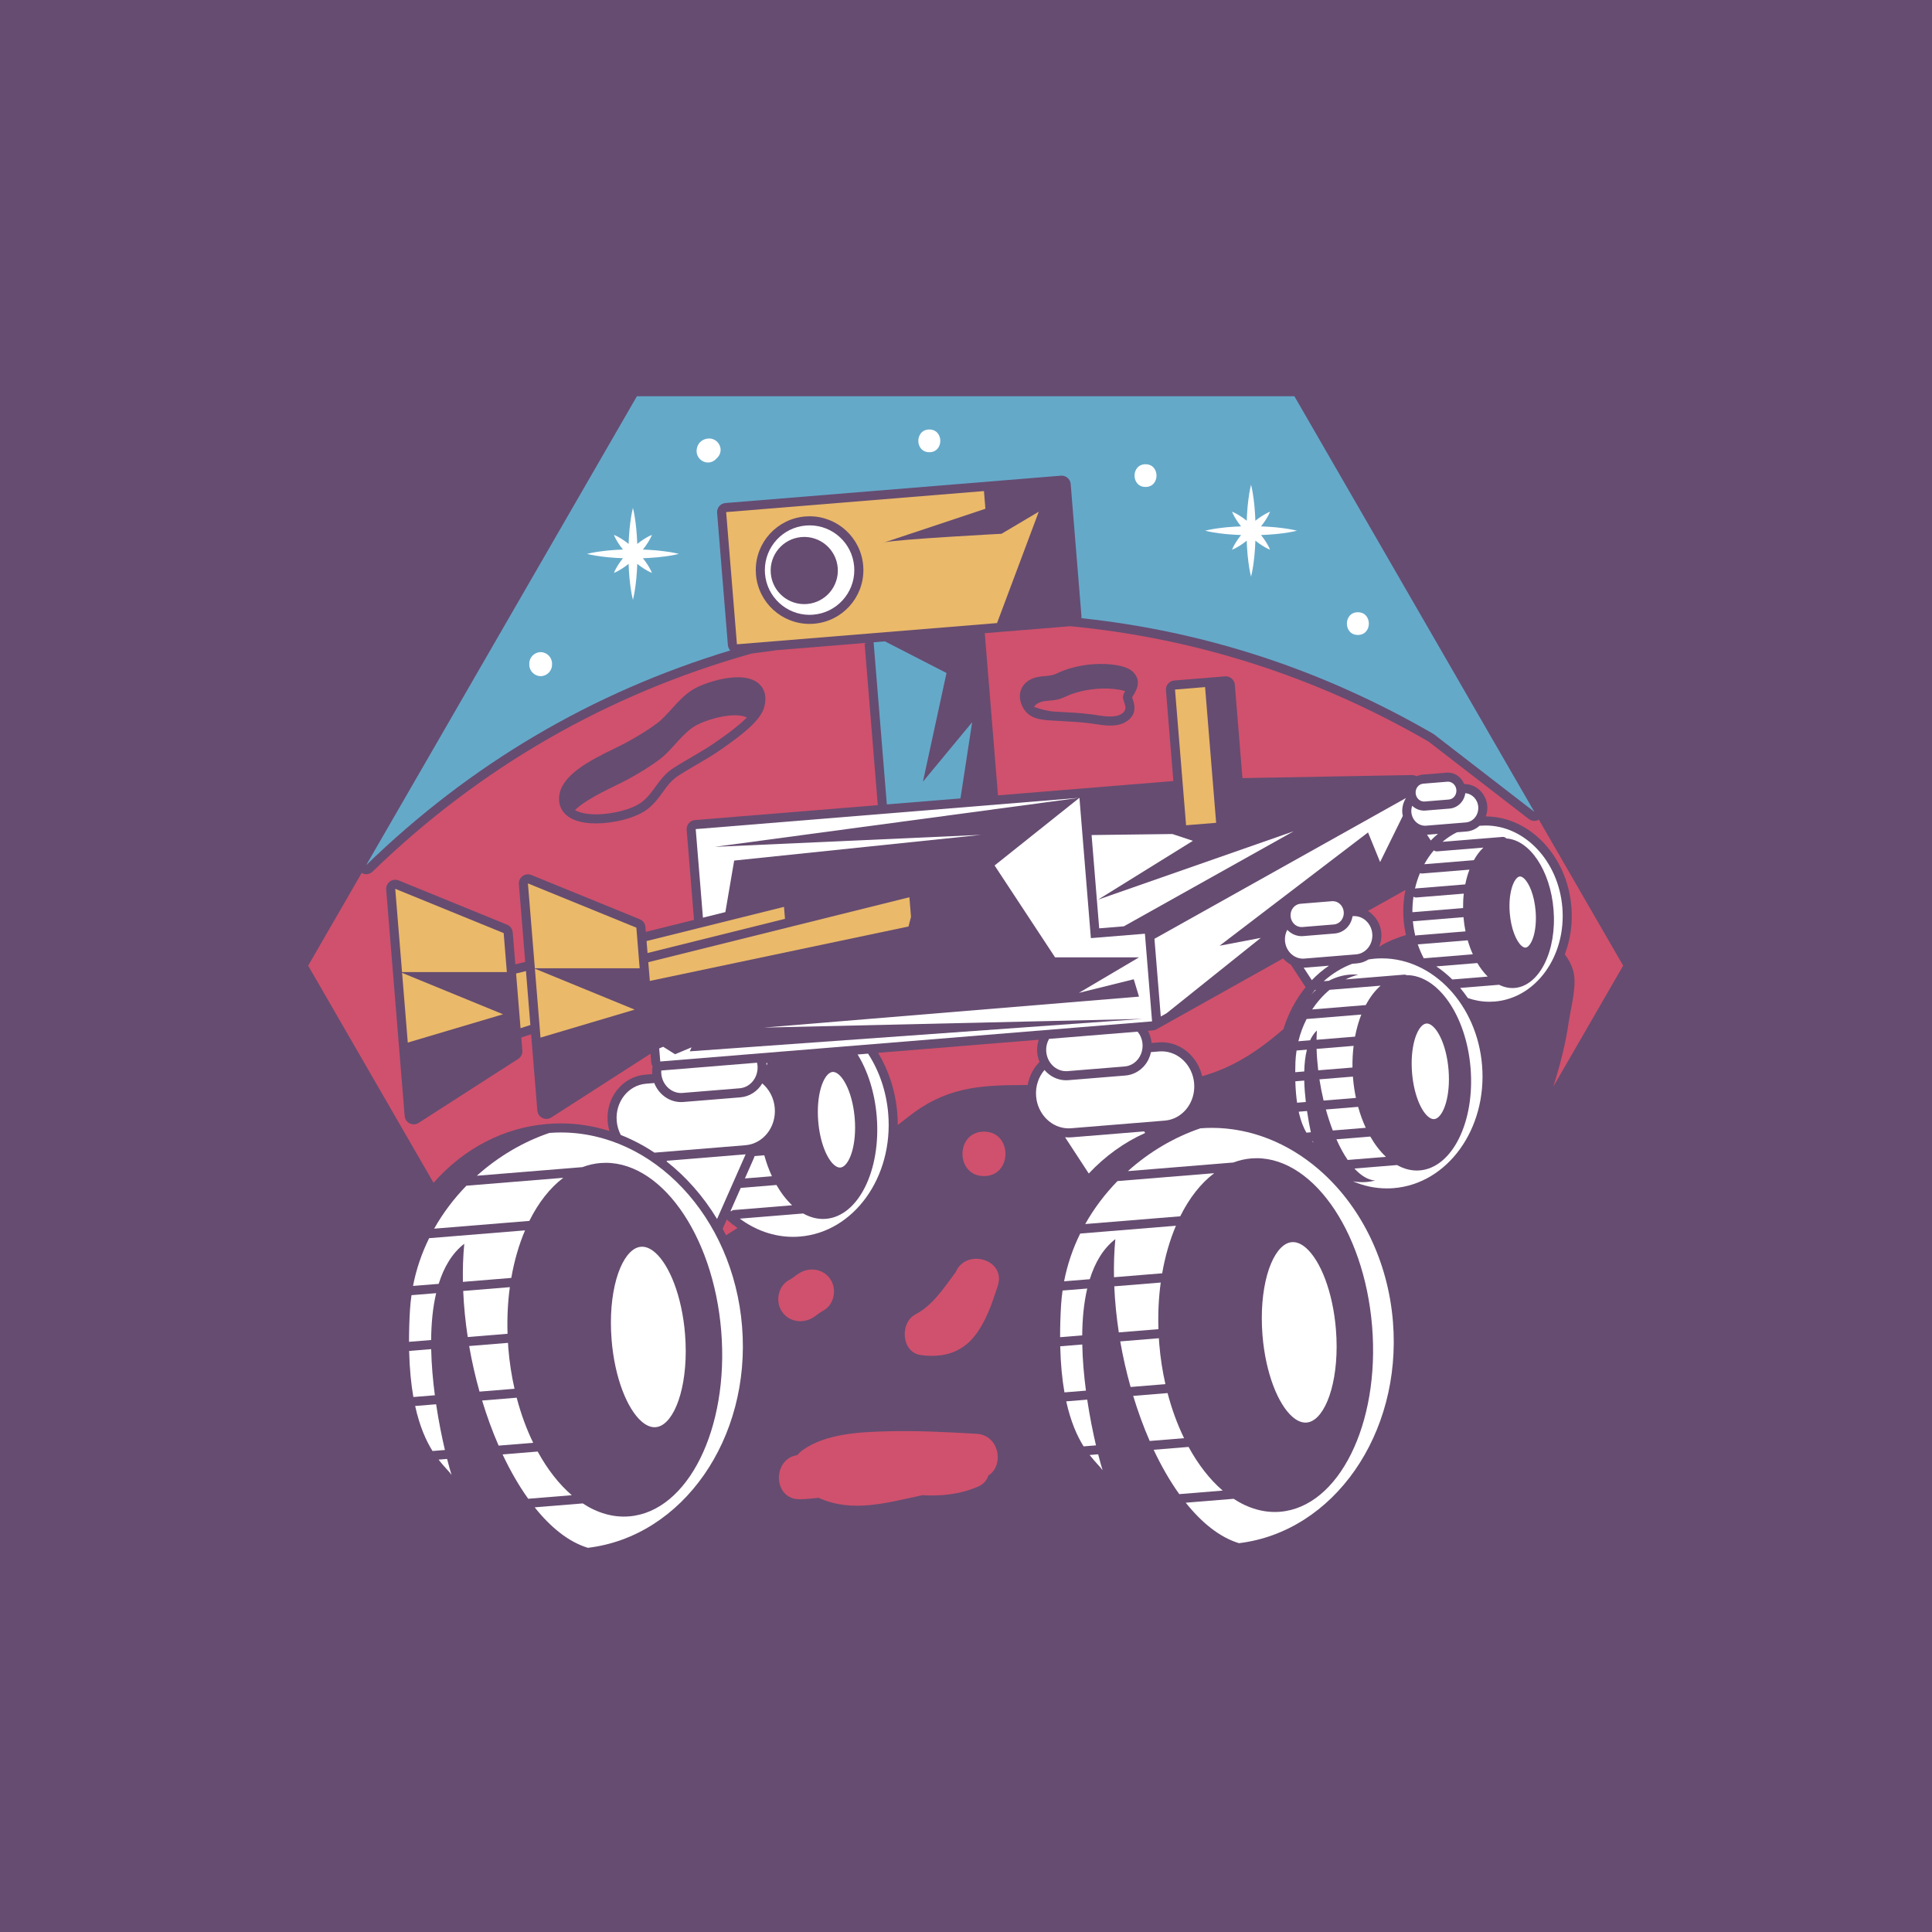 <?xml version="1.0" encoding="UTF-8"?>
<!-- Generated by Pixelmator Pro 3.3.2 -->
<svg width="1024" height="1024" viewBox="0 0 1024 1024" xmlns="http://www.w3.org/2000/svg" xmlns:xlink="http://www.w3.org/1999/xlink">
    <path id="path1" fill="#664c71" fill-rule="evenodd" stroke="none" d="M 0 1024 L 1024 1024 L 1024 0 L 0 0 Z"/>
    <g id="g1">
        <path id="path2" fill="#664c71" stroke="none" d="M 872.81 519.041 C 875.386 514.572 875.386 509.067 872.81 504.598 L 698.567 202.801 C 695.985 198.332 691.218 195.578 686.06 195.578 L 337.576 195.578 C 332.416 195.578 327.649 198.332 325.068 202.801 L 150.826 504.598 C 148.247 509.067 148.247 514.572 150.826 519.041 L 220.297 639.373 C 206.384 660.586 199.537 686.619 200.756 713.656 C 200.554 714.042 200.421 714.472 200.458 714.935 C 200.492 715.374 200.671 715.746 200.905 716.083 C 200.958 716.938 200.99 717.792 201.059 718.646 C 205.958 778.732 250.277 825.8 301.957 825.8 C 304.279 825.8 306.633 825.703 308.956 825.515 C 314.84 825.033 320.544 823.923 326.054 822.311 C 328.763 825.901 333.013 828.058 337.576 828.058 L 686.06 828.058 C 691.218 828.058 695.985 825.303 698.567 820.835 L 717.526 787.997 C 724.528 779.292 730.309 769.284 734.637 758.354 L 872.81 519.041 Z"/>
        <path id="path3" fill="#d0516d" stroke="none" d="M 383.036 651.278 C 383.649 652.412 384.235 653.565 384.815 654.728 C 386.856 653.43 388.877 652.136 390.872 650.853 C 388.905 649.487 387.008 648.006 385.192 646.394 L 383.036 651.278 Z"/>
        <path id="path4" fill="#d0516d" stroke="none" d="M 290.212 595.708 C 292.53 595.519 294.885 595.423 297.218 595.423 L 297.218 597.474 L 297.22 597.474 L 297.22 595.423 C 306.094 595.423 314.742 596.842 323.021 599.443 C 322.55 597.86 322.212 596.209 322.075 594.501 C 321.575 588.387 323.338 582.438 327.032 577.757 C 330.81 572.97 336.14 570.07 342.046 569.587 L 345.68 569.293 C 345.571 567.87 345.655 566.48 345.887 565.143 C 345.492 564.511 345.222 563.787 345.156 562.996 L 344.789 558.489 L 292.202 592.286 C 291.414 592.798 290.509 593.054 289.601 593.054 C 288.872 593.054 288.14 592.89 287.466 592.552 C 285.95 591.804 284.938 590.318 284.802 588.629 L 281.505 548.211 L 276.299 549.885 L 276.863 556.795 C 277.008 558.566 276.165 560.274 274.667 561.234 L 221.877 595.162 C 221.087 595.669 220.182 595.925 219.274 595.925 C 218.544 595.925 217.815 595.761 217.14 595.428 C 215.625 594.68 214.612 593.189 214.475 591.505 L 204.684 471.491 C 204.549 469.823 205.289 468.203 206.639 467.215 C 207.478 466.601 208.477 466.284 209.485 466.284 C 210.099 466.284 210.718 466.401 211.304 466.643 L 268.778 490.098 C 270.457 490.783 271.609 492.356 271.756 494.166 L 273.138 511.117 L 278.374 509.814 L 275.015 468.616 C 274.878 466.948 275.619 465.33 276.968 464.341 C 277.805 463.727 278.804 463.41 279.812 463.41 C 280.427 463.41 281.045 463.529 281.634 463.768 L 339.105 487.222 C 340.785 487.907 341.936 489.48 342.083 491.29 L 342.298 493.91 L 367.836 487.56 L 363.945 439.837 C 363.841 438.564 364.247 437.303 365.074 436.329 C 365.9 435.356 367.08 434.751 368.352 434.645 L 465.242 426.744 L 458.232 340.8 L 411.806 344.587 L 398.394 346.389 C 321.956 367.885 254.349 406.78 197.444 462.004 C 196.515 462.905 195.305 463.363 194.089 463.363 C 193.263 463.363 192.46 463.09 191.716 462.662 L 163.336 511.817 L 229.784 626.909 C 245.982 608.568 267.099 597.59 290.212 595.708 Z"/>
        <path id="path5" fill="#664c71" stroke="none" d="M 325.598 396.758 C 327.854 395.658 329.98 394.619 331.626 393.727 C 338.25 390.146 343.516 386.86 348.2 383.387 C 350.856 381.417 353.327 378.684 355.944 375.792 C 359.676 371.668 363.536 367.402 368.52 364.74 C 373.703 361.974 382.929 359.105 390.532 358.969 L 391.101 358.963 C 396.945 358.963 401.15 360.609 403.6 363.854 C 405.116 365.862 406.59 369.421 405.008 374.972 C 402.961 382.159 392.634 389.884 383.119 396.56 L 382.272 397.154 C 377.95 400.195 373.321 402.899 368.842 405.516 C 365.8 407.291 362.652 409.129 359.725 411.008 C 355.934 413.44 353.689 416.539 351.312 419.821 C 349.145 422.812 346.903 425.907 343.479 428.631 C 337.036 433.754 324.738 436.434 315.92 436.434 C 299.37 436.434 296.737 428.329 296.374 424.844 C 295.003 411.711 312.688 403.069 325.598 396.758 Z"/>
        <path id="path6" fill="#d0516d" stroke="none" d="M 680.221 545.489 C 682.802 537.151 686.827 529.594 691.99 523.244 L 684.187 511.306 C 682.624 510.476 681.215 509.356 680.037 508.01 L 612.973 545.547 C 612.954 545.557 612.939 545.557 612.925 545.566 C 612.597 545.745 612.249 545.89 611.878 545.986 C 611.796 546.01 611.704 546.015 611.617 546.034 C 611.419 546.078 611.221 546.131 611.009 546.145 L 608.423 546.358 C 609.465 548.293 610.145 550.464 610.343 552.785 L 613.982 552.491 C 614.556 552.443 615.125 552.418 615.69 552.418 C 625.954 552.418 634.813 560.086 637.168 570.408 C 641.395 569.192 645.506 567.725 649.478 565.959 C 660.943 560.858 670.859 553.572 680.221 545.489 Z"/>
        <path id="path7" fill="#d0516d" stroke="none" d="M 725.025 482.831 C 728.939 485.248 731.723 489.543 732.133 494.552 C 732.345 497.138 731.911 499.623 730.975 501.838 C 731.356 501.597 731.723 501.331 732.109 501.095 C 735.38 499.073 739.873 497.196 745.157 495.589 C 744.612 493.075 744.177 490.513 743.965 487.873 C 743.507 482.293 743.869 476.866 744.887 471.717 L 725.025 482.831 Z"/>
        <path id="path8" fill="#d0516d" stroke="none" d="M 813.23 435.104 C 812.192 435.104 811.155 434.77 810.286 434.099 L 777.333 408.639 L 757.201 393.09 C 698.041 358.829 634.34 338.344 567.305 331.905 L 521.951 335.603 L 528.957 421.549 L 571.73 418.06 L 621.905 413.97 L 617.977 365.866 C 617.765 363.214 619.734 360.89 622.388 360.675 L 649.294 358.481 L 649.69 358.464 C 652.17 358.464 654.279 360.371 654.482 362.887 L 658.521 412.411 L 748.404 410.79 L 748.491 410.79 C 748.964 410.79 749.432 410.884 749.891 411.021 C 750.031 411.065 750.156 411.121 750.291 411.176 C 750.446 411.24 750.61 411.276 750.754 411.355 C 750.798 411.376 750.827 411.41 750.865 411.431 C 751.831 410.975 752.863 410.656 753.939 410.567 L 766.736 409.525 C 766.982 409.504 767.224 409.493 767.47 409.493 C 771.311 409.493 774.65 412.015 776.04 415.57 C 776.093 415.568 776.151 415.563 776.199 415.563 C 782.448 415.563 787.761 420.665 788.292 427.178 C 788.451 429.138 788.128 431.009 787.495 432.729 C 810.759 432.774 830.688 453.791 832.879 480.618 C 833.598 489.432 832.348 498.05 829.38 505.853 C 831.311 508.304 832.797 511.079 833.743 514.215 C 836.097 522.052 832.527 534.101 831.436 541.841 C 829.887 552.872 826.871 564.603 823.276 575.947 L 860.302 511.817 L 815.633 434.455 C 814.89 434.885 814.064 435.104 813.23 435.104 Z"/>
        <path id="path9" fill="#664c71" stroke="none" d="M 600.388 370.686 C 601.112 372.784 602.801 377.696 598.207 381.56 C 595.799 383.586 592.586 384.57 588.392 384.57 C 585.55 384.57 582.746 384.135 580.271 383.75 C 579.562 383.641 578.886 383.535 578.259 383.451 C 573.062 382.746 567.903 382.468 562.451 382.176 C 561.157 382.106 559.864 382.037 558.571 381.963 L 558.281 381.946 C 551.888 381.575 545.277 381.194 541.986 374.64 C 539.192 369.074 540.567 363.532 545.494 360.524 C 548.322 358.795 551.352 358.537 554.025 358.311 C 555.183 358.211 556.274 358.119 557.196 357.915 C 558.725 357.578 559.623 357.175 560.974 356.56 C 561.746 356.21 562.619 355.813 563.7 355.397 C 569.486 353.171 576.744 351.893 583.62 351.893 C 585.55 351.893 587.446 351.993 589.251 352.188 C 592.952 352.589 597.894 353.58 600.417 356.009 C 605.46 360.859 602.097 366.237 600.832 368.262 C 600.577 368.675 600.205 369.262 600.046 369.611 C 600.118 369.902 600.277 370.358 600.388 370.686 Z"/>
        <path id="path10" fill="#d0516d" stroke="none" d="M 521.521 599.795 C 506.335 599.795 506.335 623.343 521.521 623.343 C 536.712 623.343 536.712 599.795 521.521 599.795 Z"/>
        <path id="path11" fill="#d0516d" stroke="none" d="M 544.678 575.093 C 545.359 571.301 546.927 567.734 549.325 564.704 C 549.846 564.043 550.406 563.425 550.98 562.837 C 550.324 561.268 549.885 559.575 549.74 557.794 C 549.552 555.478 549.851 553.2 550.57 551.077 L 465.417 558.021 C 470.982 567.266 474.618 578.182 475.581 589.975 C 475.753 592.084 475.834 594.178 475.836 596.263 C 477.534 594.955 479.238 593.667 480.93 592.311 C 500.743 576.469 518.264 575.084 543.038 575.084 C 543.578 575.084 544.133 575.093 544.678 575.093 Z"/>
        <path id="path12" fill="#d0516d" stroke="none" d="M 506.523 674.276 C 500.236 682.614 494.638 691.657 485.176 696.671 C 476.814 701.1 477.703 716.725 487.989 718.192 C 499.044 719.77 509.327 717.261 516.517 708.16 C 522.708 700.324 525.724 690.962 528.822 681.591 C 533.483 667.501 512.015 661.31 506.523 674.276 Z"/>
        <path id="path13" fill="#d0516d" stroke="none" d="M 424.226 794.628 C 427.462 794.531 430.666 794.246 433.858 793.875 C 451.885 802.035 470.13 796.427 488.896 792.485 C 498.716 792.963 508.154 792.273 518.346 787.954 C 521.357 786.675 523.075 784.523 523.823 782.057 C 532.185 777.048 530.028 760.647 517.472 759.932 C 501.717 759.03 485.986 758.181 470.199 758.62 C 455.654 759.025 437.661 759.812 425.377 768.633 C 424.282 769.419 423.366 770.297 422.589 771.234 C 409.101 773.289 409.602 795.076 424.226 794.628 Z"/>
        <path id="path14" fill="#d0516d" stroke="none" d="M 430.169 698.76 C 432.336 697.621 434.086 695.85 436.25 694.712 C 441.925 691.72 443.609 683.951 440.476 678.599 C 437.128 672.881 430.044 671.385 424.365 674.372 C 422.199 675.511 420.45 677.287 418.282 678.43 C 412.61 681.417 410.923 689.186 414.06 694.538 C 417.406 700.251 424.491 701.757 430.169 698.76 Z"/>
        <path id="path15" fill="#65a9c9" stroke="none" d="M 385.792 341.878 L 380.076 271.815 C 379.971 270.54 380.376 269.279 381.203 268.307 C 382.031 267.332 383.209 266.727 384.481 266.623 L 562.296 252.122 L 562.687 252.106 C 563.826 252.106 564.931 252.509 565.804 253.25 C 566.779 254.077 567.382 255.256 567.484 256.53 L 573.197 326.593 C 573.231 326.953 573.211 327.304 573.163 327.647 C 639.079 334.668 701.332 355.118 759.894 389.083 C 777.676 402.82 795.453 416.554 813.23 430.289 L 686.06 210.022 L 337.576 210.022 L 194.091 458.549 C 249.288 404.984 313.611 367.044 387.062 344.736 C 386.359 343.972 385.882 342.992 385.792 341.878 Z"/>
        <path id="path16" fill="#ffffff" stroke="none" d="M 419.845 638.818 C 416.774 635.947 413.972 632.309 411.538 628.067 L 392.606 629.611 L 387.218 641.81 C 387.299 641.887 387.384 641.964 387.467 642.042 C 387.856 641.66 388.349 641.385 388.932 641.342 L 419.845 638.818 Z"/>
        <path id="path17" fill="#ffffff" stroke="none" d="M 406.177 563.454 C 406.221 563.768 406.274 564.086 406.298 564.415 C 406.307 564.521 406.304 564.622 406.309 564.728 C 406.471 564.294 406.611 563.831 406.782 563.406 L 406.177 563.454 Z"/>
        <path id="path18" fill="#ffffff" stroke="none" d="M 409.137 623.43 C 407.546 620.009 406.181 616.283 405.088 612.326 L 399.964 612.746 C 399.787 613.248 399.612 613.75 399.394 614.237 L 394.818 624.598 L 409.137 623.43 Z"/>
        <path id="path19" fill="#ffffff" stroke="none" d="M 460.081 558.455 L 454.554 558.904 C 459.904 567.551 463.644 578.992 464.684 591.751 C 467.016 620.313 454.952 644.609 437.746 646.013 C 433.598 646.351 429.532 645.318 425.713 643.171 L 392.118 645.912 C 400.377 652.026 410.089 655.553 420.329 655.553 C 421.538 655.553 422.757 655.5 423.979 655.399 C 452.566 653.073 473.523 623.956 470.782 590.366 C 469.806 578.384 465.941 567.455 460.081 558.455 Z"/>
        <path id="path20" fill="#ffffff" stroke="none" d="M 449.944 578.307 C 448.439 574.283 446.49 571.214 444.666 569.621 C 443.441 568.54 442.391 568.149 441.516 568.149 L 441.277 568.159 C 440.479 568.231 439.663 568.603 438.73 569.525 C 437.812 570.442 436.872 571.899 436.076 573.8 C 434.476 577.598 433.46 583.104 433.468 589.319 C 433.468 590.926 433.534 592.586 433.673 594.279 C 434.11 599.689 435.228 604.654 436.742 608.678 C 438.246 612.703 440.193 615.767 442.018 617.359 C 443.243 618.44 444.293 618.831 445.167 618.831 L 445.407 618.822 C 446.204 618.754 447.022 618.382 447.955 617.461 C 448.875 616.539 449.816 615.082 450.611 613.181 C 452.213 609.378 453.227 603.872 453.22 597.652 C 453.22 596.045 453.156 594.395 453.018 592.706 C 452.575 587.292 451.459 582.327 449.944 578.307 Z"/>
        <path id="path21" fill="#ffffff" stroke="none" d="M 606.42 599.669 L 568.111 602.791 C 567.537 602.84 566.967 602.864 566.398 602.864 C 565.761 602.864 565.134 602.82 564.511 602.767 L 577.067 621.982 C 585.844 612.669 595.944 605.407 606.961 600.495 L 606.42 599.669 Z"/>
        <path id="path22" fill="#ffffff" stroke="none" d="M 738.29 700.517 C 735.675 668.437 721.628 640.541 701.356 621.939 C 700.454 621.181 699.561 620.39 698.697 619.579 C 682.648 605.856 663.032 597.787 642.196 597.787 C 640.218 597.787 638.23 597.884 636.232 598.033 C 622.426 602.714 609.18 610.503 597.807 620.713 L 653.69 616.153 C 656.745 615.005 659.915 614.257 663.197 613.986 C 694.359 611.443 723.027 651.307 727.25 703.026 C 731.462 754.74 709.627 798.724 678.469 801.267 C 669.923 801.962 661.565 799.448 653.85 794.396 L 628.477 796.466 C 637.004 807.169 646.539 814.832 656.677 817.915 C 706.823 811.864 743.145 760.092 738.29 700.517 Z"/>
        <path id="path23" fill="#ffffff" stroke="none" d="M 618.841 738.363 L 600.615 739.849 C 603.139 748.163 606.068 756.193 609.368 763.749 L 627.585 762.263 C 624.057 755.015 621.094 746.986 618.841 738.363 Z"/>
        <path id="path24" fill="#ffffff" stroke="none" d="M 573.626 712.604 L 561.939 713.56 C 562.161 723.061 562.977 731.129 564.183 737.991 L 575.571 737.065 C 574.534 729.194 573.79 720.87 573.626 712.604 Z"/>
        <path id="path25" fill="#ffffff" stroke="none" d="M 562.397 691.618 C 562.021 697.781 561.872 703.441 561.881 708.734 L 573.597 707.774 C 573.67 699.112 574.447 690.634 576.256 682.947 L 563.184 684.009 C 562.837 686.518 562.557 689.046 562.397 691.618 Z"/>
        <path id="path26" fill="#ffffff" stroke="none" d="M 565.124 742.744 C 567.541 753.712 570.967 761.245 574.331 766.606 L 580.898 766.07 C 579.33 759.406 577.617 751.029 576.242 741.837 L 565.124 742.744 Z"/>
        <path id="path27" fill="#ffffff" stroke="none" d="M 584.416 779.273 C 583.832 777.434 583.002 774.529 582.052 770.809 L 577.525 771.176 C 580.522 775.031 583.118 777.372 584.416 779.273 Z"/>
        <path id="path28" fill="#ffffff" stroke="none" d="M 614.421 712.223 C 614.339 711.244 614.286 710.269 614.228 709.294 L 593.753 710.964 C 595.172 719.138 597.025 727.24 599.24 735.13 L 617.688 733.624 C 616.143 726.791 615.024 719.635 614.421 712.223 Z"/>
        <path id="path29" fill="#ffffff" stroke="none" d="M 590.593 681.779 C 590.93 689.843 591.751 698.031 592.996 706.196 L 613.996 704.483 C 613.716 695.928 614.136 687.628 615.212 679.772 L 590.593 681.779 Z"/>
        <path id="path30" fill="#ffffff" stroke="none" d="M 629.964 766.9 L 611.463 768.411 C 615.535 777.082 620.1 785.001 625.042 791.916 L 648.049 790.038 C 641.255 784.205 635.112 776.32 629.964 766.9 Z"/>
        <path id="path31" fill="#ffffff" stroke="none" d="M 572.531 653.806 C 568.637 661.71 565.717 670.189 563.995 679.116 L 577.603 678.006 C 580.339 669.233 584.657 661.792 591.152 656.759 C 590.535 663.307 590.308 670.078 590.438 676.959 L 615.979 674.874 C 617.572 665.725 620.047 657.237 623.261 649.671 L 572.531 653.806 Z"/>
        <path id="path32" fill="#ffffff" stroke="none" d="M 575.195 648.764 L 625.548 644.657 C 630.345 634.987 636.459 627.165 643.542 621.813 L 592.301 625.992 C 585.704 632.762 579.899 640.401 575.195 648.764 Z"/>
        <path id="path33" fill="#ffffff" stroke="none" d="M 692.299 661.498 C 689.852 659.336 687.502 658.342 685.307 658.342 L 684.708 658.371 C 682.715 658.535 680.795 659.495 678.874 661.406 C 676.968 663.312 675.164 666.159 673.653 669.764 C 670.623 676.978 668.77 687.16 668.78 698.62 C 668.78 701.588 668.9 704.647 669.151 707.764 C 669.967 717.724 672.013 726.878 674.831 734.362 C 677.634 741.842 681.253 747.628 684.916 750.851 C 687.367 753.013 689.717 754.007 691.913 754.002 L 692.506 753.983 C 694.499 753.814 696.425 752.858 698.34 750.943 C 700.246 749.041 702.051 746.19 703.561 742.585 C 706.597 735.376 708.445 725.194 708.44 713.734 C 708.44 710.766 708.319 707.707 708.064 704.589 C 707.253 694.63 705.202 685.471 702.384 677.991 C 699.58 670.512 695.966 664.721 692.299 661.498 Z"/>
        <path id="path34" fill="#ffffff" stroke="none" d="M 618.3 537.049 L 668.215 497.104 L 646.399 501.259 L 725.083 441.203 L 731.486 456.898 L 743.526 432.431 C 743.42 431.909 743.294 431.392 743.251 430.849 C 743.014 427.945 743.786 425.221 745.205 422.961 L 611.883 497.582 L 615.236 538.762 L 618.3 537.049 Z"/>
        <path id="path35" fill="#ffffff" stroke="none" d="M 578.563 442.591 L 582.597 492.033 L 595.65 490.971 L 685.63 440.614 L 581.974 476.838 L 632.256 445.654 L 621.389 442.05 L 578.563 442.591 Z"/>
        <path id="path36" fill="#65a9c9" stroke="none" d="M 509.066 423.17 L 515.253 382.796 L 489.171 414.309 L 501.669 356.709 L 468.995 339.924 L 463.031 340.41 L 470.041 426.352 L 509.066 423.17 Z"/>
        <path id="path37" fill="#eab96a" stroke="none" d="M 628.646 437.405 L 644.58 436.107 L 638.717 364.173 L 622.778 365.474 L 628.646 437.405 Z"/>
        <path id="path38" fill="#ffffff" stroke="none" d="M 380.059 646.095 L 394.99 612.298 C 395.058 612.138 395.107 611.974 395.171 611.815 L 353.489 615.217 L 353.316 615.608 C 363.715 623.777 372.808 634.123 380.059 646.095 Z"/>
        <path id="path39" fill="#ffffff" stroke="none" d="M 395.071 606.994 C 404.496 606.232 411.461 597.401 410.639 587.278 C 410.202 581.936 407.68 577.308 404.013 574.239 C 401.555 578.331 397.367 581.207 392.412 581.612 L 362.171 584.078 C 361.774 584.112 361.376 584.127 360.982 584.127 C 354.647 584.127 349.08 579.953 346.769 574.036 L 342.436 574.389 C 333.015 575.156 326.048 583.982 326.872 594.11 C 327.095 596.813 327.865 599.327 329.034 601.556 C 335.256 604.017 341.233 607.158 346.886 610.927 L 395.071 606.994 Z"/>
        <path id="path40" fill="#ffffff" stroke="none" d="M 360.982 579.316 C 361.246 579.316 361.512 579.306 361.781 579.277 L 392.021 576.811 C 397.759 576.348 402 570.968 401.501 564.801 C 401.455 564.27 401.342 563.763 401.233 563.256 L 350.5 567.392 C 350.475 567.913 350.439 568.429 350.483 568.965 C 350.962 574.838 355.584 579.316 360.982 579.316 Z"/>
        <path id="path41" fill="#ffffff" stroke="none" d="M 566.398 598.048 C 566.837 598.048 567.276 598.033 567.715 597.995 L 617.359 593.946 C 626.784 593.179 633.752 584.344 632.922 574.225 C 632.135 564.574 624.554 557.234 615.69 557.234 C 615.256 557.234 614.816 557.254 614.377 557.287 L 610.049 557.64 C 609.494 560.279 608.312 562.759 606.579 564.801 C 603.978 567.87 600.383 569.732 596.47 570.051 L 566.229 572.516 C 565.828 572.545 565.433 572.565 565.037 572.565 C 560.54 572.565 556.428 570.461 553.596 567.122 C 550.474 570.746 548.727 575.711 549.161 581.053 C 549.953 590.704 557.538 598.048 566.398 598.048 Z"/>
        <path id="path42" fill="#ffffff" stroke="none" d="M 565.037 567.749 C 565.302 567.749 565.568 567.739 565.838 567.72 L 596.079 565.249 C 601.812 564.786 606.058 559.406 605.552 553.239 C 605.349 550.758 604.379 548.553 602.956 546.802 L 556.052 550.628 C 554.928 552.583 554.334 554.918 554.537 557.403 C 555.019 563.276 559.637 567.749 565.037 567.749 Z"/>
        <path id="path43" fill="#ffffff" stroke="none" d="M 691.71 512.869 C 691.464 512.888 691.223 512.888 690.977 512.898 L 695.295 519.504 C 698.075 516.614 701.105 514.037 704.367 511.836 L 691.71 512.869 Z"/>
        <path id="path44" fill="#ffffff" stroke="none" d="M 756.352 442.419 L 758.34 445.465 C 759.561 444.212 760.835 443.037 762.176 441.944 L 756.352 442.419 Z"/>
        <path id="path45" fill="#ffffff" stroke="none" d="M 777.299 440.711 L 772.208 441.126 C 769.472 442.472 766.92 444.18 764.56 446.18 L 796.437 443.58 C 797.214 443.516 797.909 443.857 798.391 444.398 C 810.745 445.154 821.718 461.351 823.407 482.071 C 825.192 503.952 815.951 522.563 802.768 523.639 C 799.94 523.871 797.175 523.234 794.536 521.951 L 773.921 523.63 C 775.355 525.328 776.715 527.119 777.989 528.986 C 781.637 530.26 785.478 530.945 789.421 530.945 C 790.352 530.945 791.279 530.906 792.22 530.834 C 814.122 529.049 830.177 506.741 828.078 481.009 C 826.07 456.379 808.153 437.539 787.413 437.539 C 786.487 437.539 785.556 437.577 784.62 437.652 C 784.451 437.667 784.291 437.707 784.127 437.722 C 782.27 439.386 779.929 440.496 777.299 440.711 Z"/>
        <path id="path46" fill="#ffffff" stroke="none" d="M 749.177 475.242 C 748.786 477.924 748.578 480.674 748.607 483.487 L 775.461 481.296 C 775.432 478.669 775.557 476.107 775.837 473.638 L 750.716 475.686 C 750.142 475.734 749.616 475.545 749.177 475.242 Z"/>
        <path id="path47" fill="#ffffff" stroke="none" d="M 777.917 498.383 L 751.454 500.54 C 752.337 503.146 753.418 505.626 754.658 507.976 C 754.769 507.952 754.866 507.899 754.977 507.889 L 780.629 505.795 C 779.587 503.483 778.67 501.008 777.917 498.383 Z"/>
        <path id="path48" fill="#ffffff" stroke="none" d="M 783.008 510.432 L 761.264 512.203 C 764.271 514.225 767.113 516.546 769.762 519.137 L 788.528 517.608 C 786.511 515.62 784.653 513.207 783.008 510.432 Z"/>
        <path id="path49" fill="#ffffff" stroke="none" d="M 775.673 486.107 L 748.863 488.298 C 749.114 490.923 749.538 493.48 750.137 495.956 C 750.349 495.874 750.566 495.782 750.803 495.763 L 776.749 493.649 C 776.257 491.222 775.895 488.703 775.673 486.107 Z"/>
        <path id="path50" fill="#ffffff" stroke="none" d="M 753.751 462.978 C 753.346 463.012 752.969 462.916 752.617 462.763 C 751.517 465.378 750.629 468.126 749.973 470.989 C 750.093 470.961 750.195 470.899 750.325 470.888 L 776.614 468.744 C 777.174 465.969 777.912 463.35 778.839 460.933 L 753.751 462.978 Z"/>
        <path id="path51" fill="#ffffff" stroke="none" d="M 761.694 451.245 C 761.047 451.297 760.444 451.082 759.976 450.702 C 758.065 452.932 756.371 455.403 754.9 458.055 L 781.174 455.912 C 782.631 453.293 784.325 451.047 786.221 449.242 L 761.694 451.245 Z"/>
        <path id="path52" fill="#ffffff" stroke="none" d="M 806.411 501.269 C 807.285 502.031 807.955 502.253 808.452 502.253 L 808.592 502.248 C 809.041 502.205 809.538 502.007 810.19 501.365 C 810.822 500.738 811.517 499.676 812.1 498.272 C 813.292 495.454 814.064 491.294 814.055 486.59 C 814.06 485.373 814.007 484.124 813.905 482.845 C 813.572 478.75 812.723 474.991 811.584 471.967 C 810.455 468.94 808.993 466.663 807.7 465.538 C 806.826 464.773 806.156 464.552 805.659 464.552 L 805.519 464.56 C 805.07 464.599 804.568 464.801 803.921 465.44 C 803.284 466.069 802.594 467.125 802.01 468.531 C 800.819 471.342 800.047 475.5 800.051 480.197 C 800.051 481.419 800.104 482.676 800.206 483.964 C 800.543 488.057 801.388 491.816 802.527 494.841 C 803.651 497.867 805.118 500.139 806.411 501.269 Z"/>
        <path id="path53" fill="#ffffff" stroke="none" d="M 768.29 428.571 L 755.498 429.611 C 755.252 429.632 755.006 429.641 754.76 429.641 C 752.371 429.641 750.156 428.672 748.496 427.083 C 748.129 428.129 747.951 429.268 748.047 430.459 C 748.38 434.54 751.589 437.648 755.339 437.648 L 755.898 437.626 L 776.908 435.912 C 780.889 435.588 783.843 431.852 783.49 427.567 C 783.172 423.647 780.195 420.655 776.638 420.422 C 776.049 424.736 772.652 428.214 768.29 428.571 Z"/>
        <path id="path54" fill="#ffffff" stroke="none" d="M 767.47 414.309 L 767.127 414.322 L 754.33 415.364 C 751.903 415.564 750.108 417.839 750.325 420.448 C 750.528 422.935 752.477 424.827 754.76 424.827 L 755.102 424.814 L 767.894 423.771 C 770.327 423.573 772.122 421.296 771.909 418.688 C 771.707 416.202 769.752 414.309 767.47 414.309 Z"/>
        <path id="path55" fill="#ffffff" stroke="none" d="M 691.276 572.724 L 686.552 573.11 C 686.677 577.477 687.01 581.231 687.483 584.464 L 692.115 584.088 C 691.686 580.406 691.377 576.546 691.276 572.724 Z"/>
        <path id="path56" fill="#ffffff" stroke="none" d="M 717.111 571.165 C 717.092 570.982 717.097 570.803 717.082 570.62 L 699.325 572.068 C 699.913 575.865 700.657 579.634 701.535 583.321 L 718.68 581.921 C 717.946 578.471 717.415 574.871 717.111 571.165 Z"/>
        <path id="path57" fill="#ffffff" stroke="none" d="M 698.683 567.291 L 716.841 565.809 C 716.764 561.847 716.991 558.016 717.444 554.324 L 697.824 555.931 C 697.935 559.661 698.229 563.474 698.683 567.291 Z"/>
        <path id="path58" fill="#ffffff" stroke="none" d="M 688.347 589.222 C 689.49 594.395 691.001 597.874 692.41 600.326 L 694.77 600.133 C 694.118 597.093 693.38 593.189 692.748 588.865 L 688.347 589.222 Z"/>
        <path id="path59" fill="#ffffff" stroke="none" d="M 696.092 605.687 C 696.029 605.45 695.957 605.18 695.874 604.871 L 695.57 604.9 C 695.778 605.185 695.952 605.441 696.092 605.687 Z"/>
        <path id="path60" fill="#ffffff" stroke="none" d="M 686.605 562.933 C 686.537 564.805 686.508 566.576 686.499 568.285 L 691.276 567.894 C 691.387 563.787 691.811 559.84 692.68 556.351 L 687.208 556.795 C 686.914 558.798 686.682 560.834 686.605 562.933 Z"/>
        <path id="path61" fill="#ffffff" stroke="none" d="M 719.833 586.655 L 702.751 588.05 C 703.822 591.929 705.048 595.659 706.404 599.182 L 723.881 597.758 C 722.294 594.337 720.928 590.612 719.833 586.655 Z"/>
        <path id="path62" fill="#ffffff" stroke="none" d="M 717.068 626.118 C 722.733 628.545 728.799 629.877 735.072 629.877 C 736.283 629.877 737.504 629.833 738.725 629.732 C 767.311 627.401 788.268 598.28 785.531 564.699 C 782.911 532.547 759.522 507.952 732.451 507.957 C 731.245 507.957 730.024 508 728.803 508.101 C 727.626 508.198 726.473 508.352 725.324 508.541 C 723.5 509.694 721.401 510.447 719.133 510.63 L 716.692 510.833 C 711.157 512.912 706.08 516.059 701.602 520.054 L 704.324 519.832 C 707.75 518.023 711.446 516.893 715.345 516.575 C 716.889 516.449 718.424 516.469 719.939 516.594 C 717.652 517.168 715.384 518.032 713.169 519.108 L 744.288 516.57 C 744.737 516.536 745.147 516.662 745.524 516.845 C 762.157 516.768 777.169 538.333 779.432 566.079 C 781.763 594.641 769.704 618.937 752.487 620.342 C 748.342 620.679 744.279 619.647 740.457 617.499 L 717.874 619.343 C 721.31 623.087 725.006 625.399 728.842 625.722 C 727.365 626.094 725.86 626.354 724.311 626.484 C 721.86 626.682 719.442 626.542 717.068 626.118 Z"/>
        <path id="path63" fill="#ffffff" stroke="none" d="M 726.284 602.396 L 708.329 603.858 C 710.153 607.964 712.16 611.656 714.313 614.802 L 734.589 613.147 C 731.52 610.276 728.717 606.637 726.284 602.396 Z"/>
        <path id="path64" fill="#ffffff" stroke="none" d="M 688.168 551.888 L 694.383 551.376 C 695.329 549.33 696.502 547.554 697.983 546.179 C 697.877 547.791 697.824 549.441 697.8 551.101 L 718.202 549.436 C 718.998 545.253 720.103 541.305 721.527 537.73 L 692.526 540.099 C 690.668 543.728 689.186 547.68 688.168 551.888 Z"/>
        <path id="path65" fill="#ffffff" stroke="none" d="M 695.479 535.023 L 723.886 532.711 C 726.091 528.557 728.741 525.063 731.761 522.423 L 704.705 524.629 C 701.274 527.509 698.143 531.013 695.479 535.023 Z"/>
        <path id="path66" fill="#ffffff" stroke="none" d="M 695.006 527.119 C 695.778 526.279 696.569 525.473 697.39 524.725 C 697.298 524.672 697.192 524.638 697.11 524.571 C 696.381 525.391 695.686 526.245 695.006 527.119 Z"/>
        <path id="path67" fill="#ffffff" stroke="none" d="M 759.416 543.955 C 758.19 542.874 757.143 542.483 756.27 542.483 L 756.024 542.492 C 755.228 542.565 754.407 542.932 753.476 543.853 C 752.559 544.77 751.618 546.232 750.822 548.129 C 749.22 551.931 748.207 557.437 748.211 563.652 C 748.211 565.259 748.284 566.919 748.419 568.613 C 748.858 574.017 749.973 578.987 751.488 583.012 C 752.989 587.031 754.938 590.096 756.762 591.693 C 757.988 592.769 759.035 593.16 759.913 593.16 L 760.154 593.15 C 760.951 593.083 761.766 592.711 762.697 591.789 C 763.619 590.868 764.56 589.415 765.351 587.519 C 766.953 583.716 767.972 578.211 767.962 572 C 767.962 570.388 767.899 568.729 767.759 567.03 C 767.32 561.625 766.206 556.655 764.69 552.636 C 763.185 548.611 761.235 545.547 759.416 543.955 Z"/>
        <path id="path68" fill="#ffffff" stroke="none" d="M 690.591 508.101 C 690.832 508.101 691.073 508.092 691.314 508.068 L 718.737 505.833 C 723.939 505.409 727.79 500.535 727.337 494.942 C 726.897 489.61 722.709 485.557 717.811 485.557 C 717.57 485.557 717.328 485.567 717.087 485.586 L 716.889 485.605 C 716.576 487.637 715.751 489.577 714.424 491.135 C 712.614 493.263 710.11 494.561 707.374 494.783 L 690.668 496.149 C 690.393 496.168 690.113 496.183 689.838 496.183 C 686.904 496.183 684.231 494.875 682.286 492.819 C 681.364 494.542 680.896 496.573 681.07 498.716 C 681.504 504.043 685.693 508.101 690.591 508.101 Z"/>
        <path id="path69" fill="#ffffff" stroke="none" d="M 706.418 477.635 L 705.979 477.652 L 689.273 479.017 C 686.103 479.276 683.763 482.242 684.042 485.649 C 684.303 488.896 686.856 491.367 689.838 491.367 L 690.282 491.347 L 706.983 489.987 C 710.153 489.731 712.498 486.754 712.218 483.352 C 711.953 480.103 709.4 477.635 706.418 477.635 Z"/>
        <path id="path70" fill="#ffffff" stroke="none" d="M 368.744 439.445 L 372.571 486.382 L 384.461 483.424 L 389.128 456.119 L 520.088 442.485 L 378.83 448.845 L 572.121 422.859 L 368.744 439.445 Z"/>
        <path id="path71" fill="#ffffff" stroke="none" d="M 349.955 562.605 L 610.618 541.349 L 606.83 494.889 L 578.191 497.225 L 572.121 422.859 L 527.157 458.718 L 559.218 507.421 L 603.694 507.421 L 571.841 526.236 L 600.914 519.031 L 603.694 528.233 L 404.926 544.64 L 605.595 540.031 L 365.595 557.234 L 366.527 555.121 L 357.791 558.769 L 351.499 554.807 L 349.392 555.685 L 349.955 562.605 Z"/>
        <path id="path72" fill="#ffffff" stroke="none" d="M 272.704 736.075 C 271.159 729.238 270.037 722.086 269.434 714.674 C 269.353 713.69 269.3 712.72 269.24 711.745 L 248.669 713.42 C 250.085 721.594 251.939 729.696 254.156 737.586 L 272.704 736.075 Z"/>
        <path id="path73" fill="#ffffff" stroke="none" d="M 239.332 781.729 C 238.749 779.891 237.916 776.986 236.968 773.26 L 232.44 773.632 C 235.435 777.487 238.033 779.828 239.332 781.729 Z"/>
        <path id="path74" fill="#ffffff" stroke="none" d="M 246.072 659.215 C 245.45 665.764 245.224 672.534 245.35 679.415 L 270.995 677.325 C 272.586 668.172 275.064 659.684 278.278 652.117 L 227.449 656.262 C 223.55 664.166 220.631 672.645 218.91 681.572 L 232.516 680.467 C 235.252 671.689 239.573 664.248 246.072 659.215 Z"/>
        <path id="path75" fill="#ffffff" stroke="none" d="M 269.01 706.93 C 268.733 698.374 269.153 690.079 270.228 682.219 L 245.506 684.231 C 245.847 692.304 246.666 700.488 247.912 708.652 L 269.01 706.93 Z"/>
        <path id="path76" fill="#ffffff" stroke="none" d="M 284.977 769.347 L 266.378 770.867 C 270.448 779.538 275.015 787.457 279.96 794.372 L 303.065 792.485 C 296.272 786.651 290.129 778.771 284.977 769.347 Z"/>
        <path id="path77" fill="#ffffff" stroke="none" d="M 282.599 764.714 C 279.072 757.467 276.11 749.437 273.856 740.809 L 255.533 742.305 C 258.054 750.624 260.984 758.654 264.285 766.206 L 282.599 764.714 Z"/>
        <path id="path78" fill="#ffffff" stroke="none" d="M 230.487 739.521 C 229.451 731.65 228.706 723.327 228.538 715.065 L 216.854 716.016 C 217.074 725.522 217.888 733.59 219.098 740.447 L 230.487 739.521 Z"/>
        <path id="path79" fill="#ffffff" stroke="none" d="M 231.171 685.403 L 218.101 686.47 C 217.749 688.974 217.47 691.507 217.312 694.075 C 216.935 700.237 216.786 705.902 216.795 711.19 L 228.512 710.235 C 228.585 701.569 229.364 693.09 231.171 685.403 Z"/>
        <path id="path80" fill="#ffffff" stroke="none" d="M 235.812 768.527 C 234.246 761.863 232.533 753.486 231.156 744.293 L 220.039 745.2 C 222.454 756.169 225.886 763.706 229.245 769.062 L 235.812 768.527 Z"/>
        <path id="path81" fill="#ffffff" stroke="none" d="M 297.22 598.627 L 297.22 600.234 L 297.22 598.627 Z"/>
        <path id="path82" fill="#ffffff" stroke="none" d="M 230.112 651.215 L 280.563 647.104 C 285.362 637.438 291.475 629.611 298.551 624.26 L 247.218 628.448 C 240.622 635.214 234.817 642.857 230.112 651.215 Z"/>
        <path id="path83" fill="#ffffff" stroke="none" d="M 393.307 702.968 C 388.559 644.754 346.227 600.229 297.211 600.234 C 295.224 600.234 293.217 600.321 291.205 600.47 C 277.377 605.151 264.119 612.944 252.727 623.169 L 308.699 618.604 C 311.756 617.456 314.927 616.703 318.212 616.433 C 349.371 613.89 378.046 653.753 382.263 705.472 C 386.482 757.187 364.644 801.171 333.486 803.709 C 324.94 804.409 316.582 801.899 308.865 796.842 L 283.392 798.922 C 291.921 809.63 301.461 817.293 311.604 820.376 C 361.796 814.373 398.166 762.572 393.307 702.968 Z"/>
        <path id="path84" fill="#eab96a" stroke="none" d="M 528.455 330.242 L 550.57 271.208 L 530.825 282.913 C 530.825 282.913 475.984 285.788 468.852 287.452 L 468.103 287.701 C 468.203 287.624 468.482 287.539 468.852 287.452 L 522.283 269.653 L 521.521 260.277 L 384.874 271.422 L 390.589 341.486 L 528.455 330.242 Z"/>
        <path id="path85" fill="#664c71" stroke="none" d="M 431.409 330.591 C 446.323 329.368 457.614 316.901 457.614 302.192 C 457.614 301.416 457.584 300.634 457.52 299.846 L 457.52 299.844 C 456.296 284.934 443.833 273.643 429.125 273.643 C 428.346 273.643 427.564 273.675 426.776 273.739 C 411.864 274.957 400.571 287.426 400.571 302.134 C 400.571 302.912 400.605 303.695 400.667 304.484 C 401.887 319.393 414.356 330.685 429.064 330.687 C 429.841 330.685 430.625 330.655 431.409 330.591 Z"/>
        <path id="path86" fill="#664c71" stroke="none" d="M 468.852 287.452 C 468.482 287.539 468.203 287.624 468.103 287.701 L 468.852 287.452 Z"/>
        <path id="path87" fill="#ffffff" stroke="none" d="M 429.125 278.457 C 428.48 278.457 427.828 278.483 427.168 278.538 C 414.775 279.543 405.388 289.925 405.388 302.134 C 405.388 302.781 405.412 303.433 405.467 304.093 C 406.473 316.482 416.855 325.873 429.064 325.873 C 429.711 325.871 430.363 325.845 431.019 325.792 C 443.412 324.784 452.801 314.401 452.799 302.192 C 452.799 301.544 452.773 300.894 452.722 300.238 C 451.71 287.842 441.335 278.457 429.125 278.457 Z"/>
        <path id="path88" fill="#eab96a" stroke="none" d="M 278.772 514.679 L 273.534 515.981 L 275.896 544.958 L 281.104 543.284 L 278.772 514.679 Z"/>
        <path id="path89" fill="#eab96a" stroke="none" d="M 342.694 498.774 L 343.211 505.115 L 416.058 486.995 L 415.54 480.653 L 342.694 498.774 Z"/>
        <path id="path90" fill="#eab96a" stroke="none" d="M 343.606 509.979 L 344.419 519.914 L 481.53 491.058 L 482.85 485.943 L 482.001 475.553 L 343.606 509.979 Z"/>
        <path id="path91" fill="#eab96a" stroke="none" d="M 286.478 549.948 L 336.402 535.119 L 283.5 513.419 L 286.478 549.948 Z"/>
        <path id="path92" fill="#eab96a" stroke="none" d="M 337.285 491.68 L 279.812 468.226 L 283.481 513.197 L 339.039 513.197 L 337.285 491.68 Z"/>
        <path id="path93" fill="#eab96a" stroke="none" d="M 266.957 494.556 L 209.483 471.098 L 213.084 515.224 L 268.644 515.224 L 266.957 494.556 Z"/>
        <path id="path94" fill="#eab96a" stroke="none" d="M 266.623 537.585 L 213.117 515.639 L 216.131 552.583 L 266.623 537.585 Z"/>
        <path id="path95" fill="#d0516d" stroke="none" d="M 389.045 379.119 C 382.291 379.24 373.862 381.845 369.217 384.323 C 361.706 388.331 356.487 397.405 349.497 402.588 C 344.047 406.628 338.404 410.021 332.344 413.299 C 325.404 417.05 312.064 422.49 304.715 429.332 C 307.44 430.915 311.465 431.618 315.92 431.618 C 324.872 431.618 335.492 428.831 340.481 424.863 C 347.045 419.644 348.937 412.207 357.127 406.954 C 364.411 402.281 372.422 398.198 379.502 393.216 C 383.513 390.396 390.964 385.281 395.852 380.267 C 394.048 379.407 391.678 379.072 389.045 379.119 Z"/>
        <path id="path96" fill="#d0516d" stroke="none" d="M 304.705 429.341 C 304.707 429.337 304.713 429.336 304.715 429.332 C 304.69 429.317 304.66 429.307 304.636 429.293 C 304.66 429.307 304.678 429.326 304.705 429.341 Z"/>
        <path id="path97" fill="#d0516d" stroke="none" d="M 595.211 369.862 L 595.191 369.466 C 595.196 368.407 595.737 367.368 596.364 366.335 C 594.482 365.722 592.185 365.359 590.67 365.195 C 582.925 364.354 574.041 365.541 567.373 368.109 C 564.579 369.185 563.237 370.16 560.173 370.836 C 556.713 371.6 552.833 371.085 549.943 372.852 C 549.065 373.387 548.457 374.014 548.042 374.691 C 547.699 374.408 553.388 376.84 558.851 377.157 C 565.587 377.547 572.241 377.775 578.905 378.68 C 581.608 379.046 585.13 379.756 588.392 379.756 C 590.983 379.756 593.406 379.306 595.109 377.875 C 598.043 375.41 595.452 372.499 595.211 369.862 Z"/>
        <path id="path98" fill="#ffffff" stroke="none" d="M 344.409 291.458 C 343.222 291.382 341.987 291.327 340.747 291.279 C 341.769 290.008 342.666 288.76 343.365 287.62 C 344.852 285.326 345.542 283.498 345.542 283.498 C 345.542 283.498 343.712 284.188 341.42 285.673 C 340.28 286.374 339.03 287.273 337.757 288.295 C 337.711 287.052 337.654 285.816 337.578 284.627 C 337.407 281.771 337.15 279.105 336.842 276.823 C 336.27 272.256 335.463 269.21 335.463 269.21 C 335.465 269.21 334.659 272.256 334.088 276.823 C 333.778 279.105 333.522 281.771 333.35 284.627 C 333.275 285.812 333.221 287.047 333.171 288.285 C 331.901 287.264 330.655 286.364 329.513 285.667 C 327.221 284.182 325.387 283.496 325.387 283.496 C 325.387 283.496 326.073 285.328 327.56 287.622 C 328.256 288.762 329.153 290.008 330.174 291.275 C 328.938 291.322 327.705 291.375 326.519 291.452 C 323.664 291.622 321.001 291.878 318.714 292.189 C 314.147 292.762 311.103 293.573 311.103 293.573 C 311.103 293.573 314.147 294.381 318.714 294.954 C 321.001 295.265 323.664 295.524 326.519 295.691 C 327.705 295.769 328.94 295.821 330.176 295.869 C 329.157 297.137 328.258 298.385 327.56 299.525 C 326.076 301.819 325.388 303.652 325.388 303.652 C 325.388 303.652 327.221 302.965 329.515 301.48 C 330.655 300.78 331.901 299.885 333.169 298.866 C 333.215 300.102 333.268 301.333 333.345 302.517 C 333.513 305.372 333.771 308.036 334.082 310.32 C 334.655 314.89 335.465 317.933 335.463 317.933 C 335.463 317.933 336.274 314.89 336.847 310.32 C 337.158 308.036 337.416 305.372 337.584 302.517 C 337.661 301.329 337.714 300.094 337.759 298.856 C 339.032 299.876 340.278 300.775 341.418 301.474 C 343.712 302.96 345.542 303.65 345.542 303.65 C 345.54 303.65 344.85 301.821 343.365 299.527 C 342.664 298.387 341.767 297.137 340.743 295.865 C 341.986 295.817 343.22 295.763 344.409 295.688 C 347.265 295.516 349.929 295.258 352.215 294.948 C 356.782 294.378 359.827 293.571 359.827 293.571 C 359.827 293.573 356.782 292.768 352.215 292.196 C 349.929 291.888 347.265 291.629 344.409 291.458 Z"/>
        <path id="path99" fill="#ffffff" stroke="none" d="M 654.134 283.402 C 655.321 283.479 656.552 283.531 657.792 283.579 C 656.769 284.847 655.876 286.095 655.177 287.235 C 653.69 289.529 653.005 291.362 653.005 291.362 C 653.005 291.362 654.839 290.675 657.131 289.19 C 658.27 288.491 659.515 287.595 660.784 286.576 C 660.832 287.812 660.88 289.043 660.962 290.227 C 661.126 293.082 661.387 295.746 661.696 298.03 C 662.27 302.598 663.081 305.644 663.081 305.644 C 663.081 305.644 663.891 302.598 664.466 298.03 C 664.774 295.746 665.035 293.082 665.199 290.227 C 665.276 289.039 665.329 287.805 665.378 286.566 C 666.647 287.588 667.896 288.485 669.035 289.184 C 671.327 290.67 673.156 291.36 673.156 291.36 C 673.156 291.36 672.466 289.531 670.98 287.237 C 670.28 286.097 669.383 284.847 668.36 283.575 C 669.6 283.527 670.835 283.473 672.022 283.398 C 674.879 283.226 677.547 282.97 679.83 282.659 C 684.395 282.088 687.44 281.281 687.44 281.281 C 687.44 281.283 684.395 280.478 679.83 279.907 C 677.547 279.596 674.879 279.34 672.022 279.168 C 670.835 279.092 669.6 279.038 668.36 278.989 C 669.388 277.718 670.28 276.47 670.985 275.33 C 672.471 273.036 673.156 271.208 673.156 271.208 C 673.156 271.208 671.327 271.898 669.035 273.383 C 667.896 274.084 666.647 274.981 665.373 276.005 C 665.329 274.763 665.271 273.526 665.194 272.337 C 665.025 269.481 664.77 266.816 664.456 264.533 C 663.887 259.966 663.081 256.92 663.081 256.92 C 663.081 256.92 662.275 259.966 661.705 264.533 C 661.392 266.816 661.136 269.481 660.967 272.337 C 660.89 273.522 660.837 274.755 660.789 275.995 C 659.52 274.974 658.27 274.075 657.131 273.377 C 654.839 271.892 653.005 271.206 653.005 271.206 C 653.005 271.206 653.69 273.038 655.177 275.332 C 655.871 276.472 656.769 277.718 657.787 278.985 C 656.552 279.032 655.321 279.085 654.134 279.162 C 651.278 279.33 648.614 279.588 646.332 279.899 C 641.762 280.472 638.717 281.283 638.717 281.283 C 638.717 281.283 641.762 282.091 646.332 282.664 C 648.614 282.975 651.278 283.236 654.134 283.402 Z"/>
        <path id="path100" fill="#ffffff" stroke="none" d="M 607.154 258.098 C 614.913 258.098 614.913 246.061 607.154 246.061 C 599.389 246.061 599.389 258.098 607.154 258.098 Z"/>
        <path id="path101" fill="#ffffff" stroke="none" d="M 719.698 336.54 C 727.462 336.54 727.462 324.502 719.698 324.502 C 711.938 324.502 711.938 336.54 719.698 336.54 Z"/>
        <path id="path102" fill="#ffffff" stroke="none" d="M 381.937 238.438 C 381.937 235.177 379.2 232.393 375.92 232.419 C 372.024 232.45 369.249 235.226 369.219 239.12 C 369.193 242.4 371.977 245.139 375.238 245.139 C 377.062 245.139 378.68 244.285 379.784 242.984 C 381.087 241.878 381.937 240.26 381.937 238.438 Z"/>
        <path id="path103" fill="#ffffff" stroke="none" d="M 286.564 345.648 C 283.283 345.648 280.546 348.385 280.546 351.666 L 280.546 352.349 C 280.546 355.629 283.283 358.367 286.564 358.367 C 289.844 358.367 292.583 355.629 292.583 352.349 L 292.583 351.666 C 292.583 348.385 289.844 345.648 286.564 345.648 Z"/>
        <path id="path104" fill="#ffffff" stroke="none" d="M 492.559 239.682 C 500.323 239.682 500.323 227.645 492.559 227.645 C 484.794 227.645 484.794 239.682 492.559 239.682 Z"/>
        <path id="path105" fill="#ffffff" stroke="none" d="M 333.89 663.853 C 331.986 665.759 330.18 668.611 328.668 672.215 C 325.633 679.429 323.784 689.611 323.79 701.072 C 323.79 704.039 323.913 707.094 324.167 710.211 C 324.978 720.171 327.029 729.329 329.847 736.804 C 332.651 744.288 336.268 750.079 339.933 753.302 C 342.383 755.464 344.734 756.458 346.93 756.453 L 347.525 756.429 C 349.518 756.26 351.441 755.305 353.357 753.394 C 355.261 751.488 357.067 748.636 358.579 745.031 C 361.614 737.812 363.461 727.626 363.455 716.166 C 363.455 713.198 363.334 710.148 363.08 707.036 C 362.267 697.076 360.217 687.922 357.399 680.438 C 354.594 672.958 350.977 667.168 347.314 663.944 C 344.864 661.783 342.513 660.789 340.321 660.793 L 339.725 660.818 C 337.733 660.982 335.808 661.942 333.89 663.853 Z"/>
        <path id="path106" fill="#664c71" stroke="none" d="M 424.825 284.649 C 415.023 285.45 407.727 294.044 408.526 303.84 C 409.327 313.642 417.92 320.938 427.719 320.137 C 437.518 319.338 444.815 310.748 444.014 300.946 C 443.214 291.148 434.623 283.85 424.825 284.649 Z"/>
    </g>
</svg>
